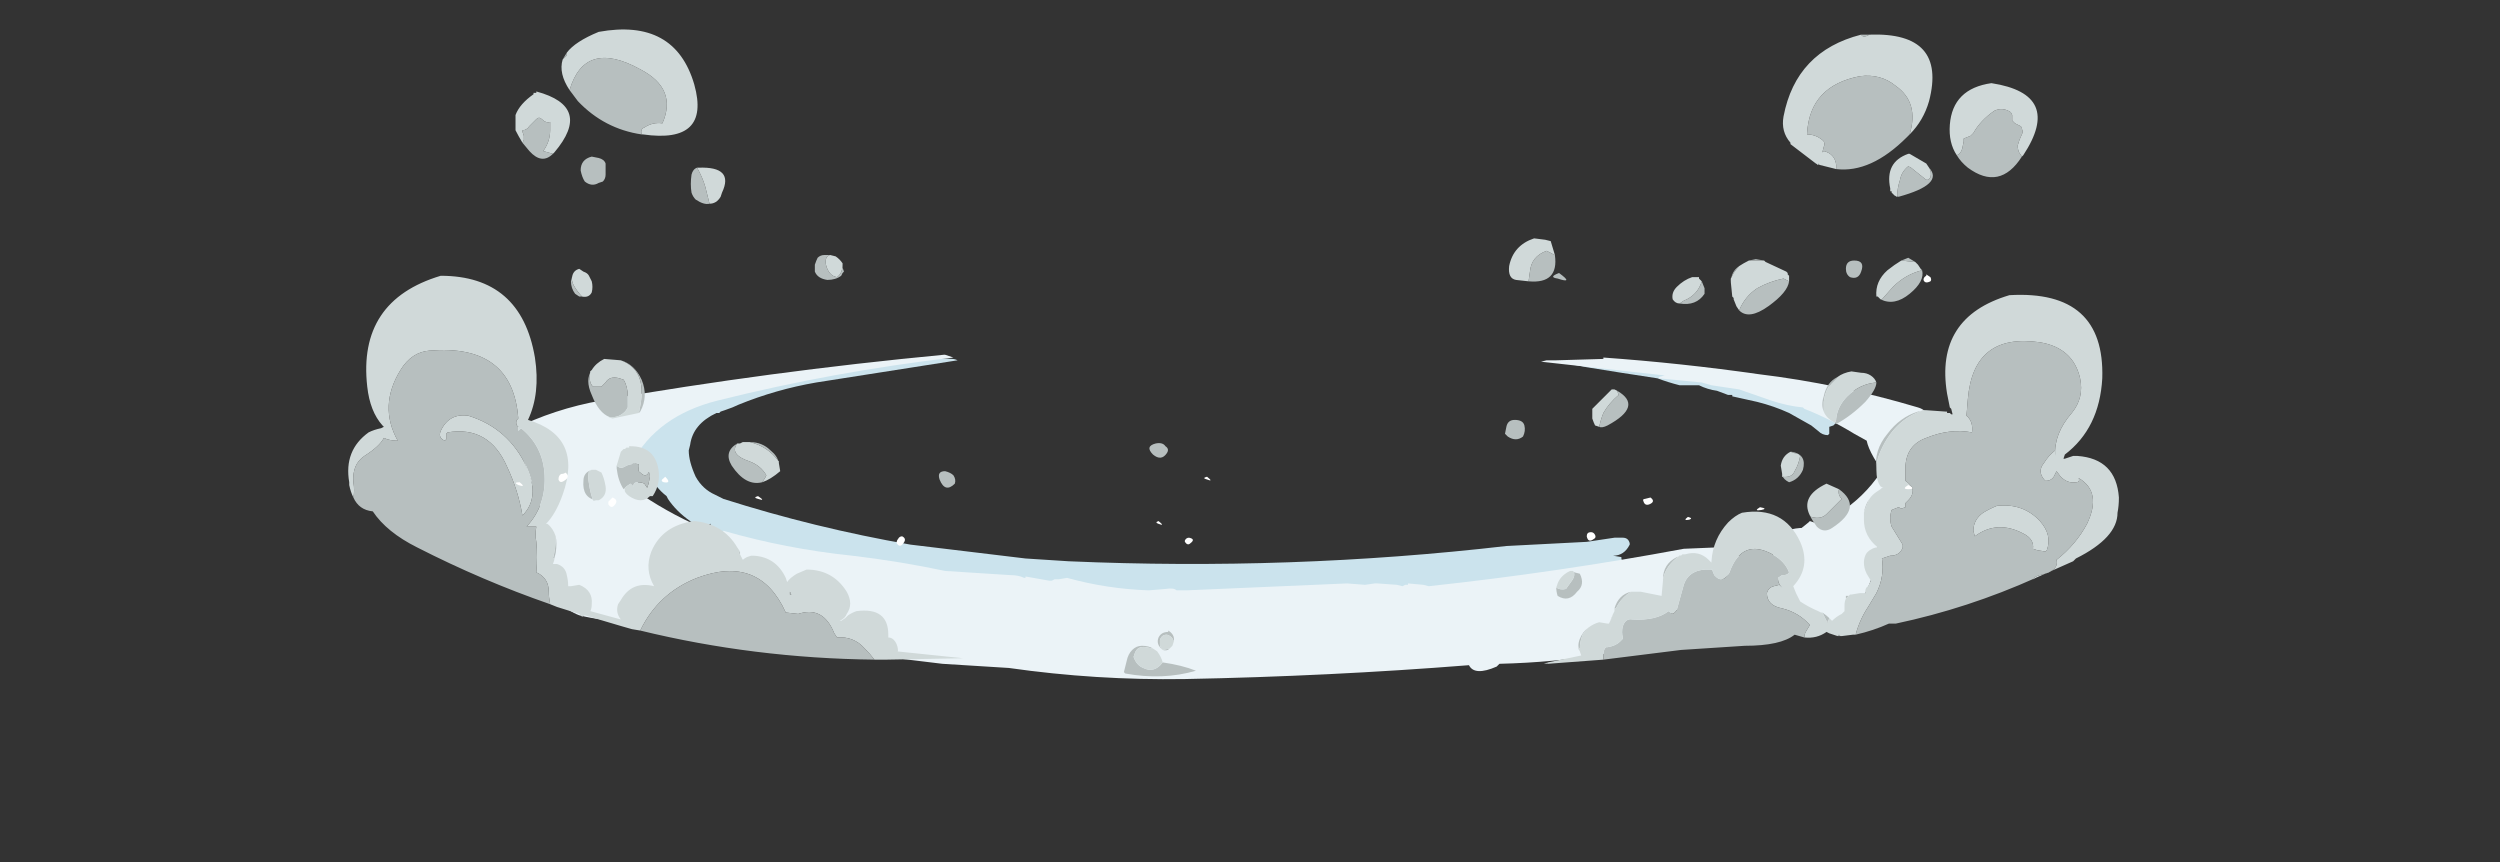 <?xml version="1.0" encoding="UTF-8" standalone="no"?>
<svg xmlns:ffdec="https://www.free-decompiler.com/flash" xmlns:xlink="http://www.w3.org/1999/xlink" ffdec:objectType="frame" height="217.7px" width="631.4px" xmlns="http://www.w3.org/2000/svg">
  <rect width="100%" height="100%" fill="#333333" stroke="none"/>
  <g transform="matrix(1.0, 0.0, 0.0, 1.0, 315.7, 131.95)">
    <use ffdec:characterId="1108" height="23.4" transform="matrix(7.0, 0.0, 0.0, 7.0, -227.85, -124.25)" width="63.9" xlink:href="#shape0"/>
  </g>
  <defs>
    <g id="shape0" transform="matrix(1.0, 0.0, 0.0, 1.0, 32.55, 17.75)">
      <path d="M11.05 -5.8 L16.4 -5.35 20.45 -4.6 20.75 -4.55 21.15 -3.65 21.15 -3.6 21.05 -3.5 20.9 -3.45 Q20.9 -3.4 20.9 -3.3 L20.9 -3.2 20.85 -3.15 Q20.65 -3.15 20.5 -3.3 L20.25 -3.5 19.45 -3.95 Q18.9 -4.2 18.3 -4.35 L17.4 -4.55 17.4 -4.6 17.25 -4.6 16.85 -4.75 Q16.5 -4.8 16.2 -4.95 L15.5 -4.95 Q15.1 -5.05 14.7 -5.2 L13.4 -5.4 12.15 -5.6 11.9 -5.65 11.05 -5.8 M13.45 0.55 Q13.65 0.55 13.7 0.75 L13.7 0.8 Q13.5 1.2 13.1 1.2 L13.4 1.25 13.4 1.3 Q13.45 1.45 13.35 1.45 L11.2 3.85 6.4 3.95 Q1.35 4.3 -3.65 4.05 L-12.75 3.75 Q-14.1 3.6 -13.8 3.05 L-13.75 2.55 Q-15.15 2.25 -16.55 2.25 -17.05 2.2 -17.2 1.85 L-18.4 1.45 -18.5 0.95 -18.4 0.85 -18.45 0.85 Q-18.8 0.85 -19.05 0.65 L-19.25 0.6 -20.2 -0.05 Q-20.7 -0.4 -21.0 -0.85 L-21.05 -0.95 Q-21.5 -1.3 -21.65 -1.75 L-22.0 -2.3 -22.3 -2.8 -23.65 -3.35 Q-23.0 -4.3 -21.75 -4.55 L-11.65 -5.95 -10.75 -5.9 Q-10.65 -5.9 -10.55 -5.85 L-15.65 -5.05 Q-17.1 -4.8 -18.45 -4.25 -18.65 -4.15 -18.95 -4.05 L-19.1 -4.0 -19.15 -3.95 -19.25 -3.95 Q-20.1 -3.55 -20.2 -2.8 L-20.25 -2.6 Q-20.25 -2.2 -20.0 -1.65 -19.75 -1.2 -19.3 -1.0 L-19.0 -0.85 Q-15.7 0.2 -12.25 0.8 L-8.1 1.3 -6.55 1.4 Q1.45 1.75 9.25 0.85 L12.15 0.7 13.15 0.55 13.45 0.55 M-19.45 0.05 Q-19.55 0.05 -19.5 0.15 L-19.45 0.05" fill="#cbe3ed" fill-rule="evenodd" stroke="none"/>
      <path d="M10.7 -5.85 L11.05 -5.85 12.75 -5.9 12.75 -5.95 Q15.55 -5.75 18.35 -5.35 21.25 -5.0 24.1 -4.15 24.45 -4.05 24.45 -3.75 L23.0 -1.85 Q22.75 -1.9 22.5 -2.35 22.3 -2.7 22.25 -2.95 L21.8 -3.2 Q20.9 -3.75 20.0 -4.1 L19.95 -4.15 Q19.4 -4.2 18.8 -4.4 L17.65 -4.8 16.65 -4.95 16.3 -5.05 14.75 -5.2 14.75 -5.25 14.95 -5.3 15.0 -5.3 10.5 -5.8 10.7 -5.85 M22.75 -1.8 Q23.15 -1.45 22.85 -0.8 L22.6 1.35 Q22.5 1.95 22.2 2.55 22.1 2.7 21.95 2.8 21.6 3.8 20.4 3.55 L18.9 1.85 18.85 0.65 Q19.2 0.25 19.85 0.2 L19.9 0.2 20.15 0.0 20.2 -0.05 20.35 0.0 20.4 0.0 21.2 -0.3 Q22.15 -0.9 22.75 -1.8 M18.0 1.35 L16.15 2.7 12.75 4.75 Q11.0 5.05 9.0 5.1 L8.9 5.2 Q8.1 5.55 7.9 5.15 2.85 5.55 -2.35 5.65 -5.55 5.7 -8.7 5.25 L-11.1 5.1 -12.75 4.9 -19.25 0.75 -19.0 0.3 Q-16.75 0.95 -14.35 1.2 -12.65 1.4 -11.0 1.75 L-8.65 1.9 Q-8.35 1.9 -8.15 2.0 L-8.1 2.0 -8.1 1.95 -7.25 2.1 -7.15 2.1 -7.05 2.05 -6.9 2.05 -6.6 2.0 Q-5.15 2.4 -3.65 2.45 L-3.05 2.4 Q-2.75 2.35 -2.65 2.45 L-2.3 2.45 3.5 2.2 4.15 2.25 4.5 2.2 4.6 2.2 5.3 2.25 5.5 2.3 5.6 2.25 5.7 2.25 5.7 2.2 6.25 2.25 6.45 2.3 Q11.1 1.8 15.65 0.95 L16.85 0.9 18.0 1.35 M-26.6 -3.35 Q-25.1 -4.1 -23.4 -4.4 -17.35 -5.45 -11.05 -6.05 L-11.0 -6.05 -10.7 -5.95 Q-15.0 -5.45 -19.2 -4.4 -21.4 -3.85 -22.3 -2.15 L-21.95 -1.0 Q-20.75 -0.2 -19.5 0.3 L-21.5 2.55 -22.55 3.55 Q-23.4 3.55 -24.2 3.35 -24.6 3.2 -24.85 2.9 L-25.65 -0.7 -26.6 -3.35 M-16.15 0.3 L-16.15 0.3 M-16.15 0.35 L-16.15 0.35" fill="#ebf3f7" fill-rule="evenodd" stroke="none"/>
      <path d="M22.05 -17.6 L22.35 -17.6 22.25 -17.55 Q22.1 -17.5 22.05 -17.6 M23.8 -14.0 L23.7 -13.9 Q22.4 -12.6 21.15 -12.75 L21.15 -12.9 Q21.1 -13.3 20.7 -13.4 L20.65 -13.35 20.7 -13.55 Q20.75 -13.65 20.7 -13.75 L20.65 -13.8 Q20.4 -14.0 20.1 -14.0 L20.1 -14.05 Q20.2 -15.75 22.0 -16.1 22.75 -16.2 23.3 -15.75 24.15 -15.15 23.8 -14.0 M20.55 -12.9 L20.35 -13.0 20.5 -12.9 20.5 -12.95 20.55 -12.9 M10.05 -8.7 L10.1 -9.05 Q10.15 -9.6 10.7 -9.8 L10.9 -9.7 Q10.95 -9.65 11.0 -9.65 11.15 -8.6 10.05 -8.7 M11.15 -9.0 Q11.7 -8.6 11.1 -8.8 10.75 -8.85 11.15 -9.0 M9.55 -3.7 Q9.85 -3.7 9.9 -3.5 9.95 -3.3 9.85 -3.1 9.6 -2.9 9.3 -3.1 9.25 -3.15 9.2 -3.2 L9.25 -3.45 Q9.3 -3.7 9.55 -3.7 M24.5 -12.8 Q25.05 -12.2 23.4 -11.75 L23.25 -11.8 23.35 -11.75 Q23.35 -12.05 23.45 -12.35 23.5 -12.65 23.75 -12.85 L23.85 -12.8 24.35 -12.4 Q24.45 -12.3 24.55 -12.45 24.6 -12.65 24.5 -12.8 M19.45 -8.7 Q19.4 -8.3 18.7 -7.8 18.0 -7.3 17.65 -7.65 17.85 -8.15 18.3 -8.45 18.75 -8.7 19.25 -8.8 L19.45 -8.7 M17.35 -8.65 Q17.35 -9.05 17.65 -9.25 17.55 -9.15 17.45 -9.0 L17.35 -8.8 17.35 -8.65 M18.0 -9.45 L18.25 -9.5 18.55 -9.45 18.0 -9.45 M22.05 -9.05 Q21.95 -8.75 21.65 -8.85 21.5 -8.95 21.5 -9.15 21.5 -9.45 21.8 -9.45 22.2 -9.45 22.05 -9.05 M23.5 -9.45 L23.75 -9.55 24.0 -9.4 23.95 -9.4 23.5 -9.45 M24.25 -9.1 Q24.35 -8.7 23.8 -8.25 23.25 -7.8 22.75 -8.05 L22.8 -8.05 23.2 -8.5 Q23.65 -8.95 24.25 -9.1 M16.3 -8.7 L16.4 -8.45 16.4 -8.25 Q16.1 -7.8 15.5 -7.9 L15.65 -8.0 Q16.15 -8.2 16.3 -8.7 M13.05 -4.8 L13.15 -4.8 13.05 -4.8 M13.25 -4.75 Q14.2 -4.2 12.9 -3.5 12.7 -3.4 12.6 -3.45 12.65 -3.7 12.75 -3.95 12.95 -4.3 13.3 -4.6 L13.25 -4.75 M22.6 -5.05 Q22.6 -4.8 22.2 -4.35 21.7 -3.85 21.15 -3.55 L21.1 -3.6 Q21.15 -3.65 21.15 -3.75 21.2 -4.2 21.55 -4.55 22.0 -5.0 22.6 -5.05 M20.7 -4.0 Q20.6 -4.25 20.7 -4.55 20.8 -5.05 21.2 -5.25 L20.95 -5.0 Q20.75 -4.75 20.7 -4.35 L20.7 -4.0 M19.5 -2.55 L19.55 -2.55 Q20.1 -2.45 19.95 -1.9 19.8 -1.55 19.45 -1.45 19.25 -1.55 19.2 -1.7 L19.2 -1.65 Q19.55 -1.6 19.65 -1.85 19.8 -2.1 19.85 -2.4 19.8 -2.5 19.65 -2.5 L19.5 -2.55 M20.2 -0.25 L20.25 -0.2 Q20.6 -0.1 20.8 -0.3 L21.35 -0.85 Q21.2 -1.0 21.25 -1.2 22.15 -0.55 21.0 0.2 20.7 0.4 20.45 0.15 20.3 -0.05 20.2 -0.25 M24.4 -4.05 L24.3 -4.05 Q23.2 -3.7 22.7 -2.45 22.6 -2.2 22.6 -1.9 22.5 -2.6 23.0 -3.2 23.45 -3.8 24.1 -4.0 L24.4 -4.05 M22.35 -0.85 Q22.25 -0.65 22.15 -0.35 22.2 -0.65 22.35 -0.85 M21.65 2.6 L21.5 2.75 21.5 2.65 21.6 2.65 21.65 2.6 M20.9 3.45 L20.85 3.6 20.8 3.55 20.65 3.25 Q20.8 3.35 20.9 3.45 M15.55 1.2 L15.5 1.2 Q15.0 1.55 14.9 2.05 14.9 1.5 15.4 1.25 L15.55 1.2 M13.75 2.5 L13.6 2.6 Q13.35 2.8 13.2 3.1 L13.15 3.1 Q13.3 2.6 13.75 2.5 M13.1 3.3 L13.05 3.45 13.0 3.55 13.1 3.3 M12.2 3.8 Q12.1 3.9 12.0 4.05 11.9 4.3 11.9 4.55 L11.85 4.55 11.9 4.65 Q11.8 4.45 11.9 4.2 12.0 3.95 12.2 3.8 M10.75 5.05 L10.75 5.1 10.6 5.1 10.75 5.05 M12.75 4.95 L12.75 4.8 Q12.75 4.65 12.8 4.55 L12.85 4.5 12.9 4.5 Q13.2 4.45 13.35 4.3 L13.45 4.2 13.45 4.15 Q13.4 3.95 13.45 3.75 13.55 3.45 13.8 3.5 14.65 3.55 15.1 3.2 L15.25 3.3 Q15.35 3.25 15.4 3.15 L15.65 2.25 Q15.85 1.65 16.65 1.7 L16.7 1.75 16.65 1.65 16.75 1.9 16.8 1.95 Q17.0 2.15 17.2 1.95 L17.25 1.9 17.3 1.8 Q17.75 0.55 18.85 1.15 19.3 1.4 19.45 1.8 19.4 1.9 19.25 1.9 L19.2 1.9 19.05 2.0 19.05 2.05 Q19.05 2.2 19.2 2.35 L19.1 2.25 18.9 2.3 Q18.7 2.35 18.65 2.55 18.65 3.0 19.2 3.1 19.8 3.25 20.2 3.7 L20.05 3.95 Q20.0 4.05 20.0 4.15 L19.65 4.05 Q19.15 4.45 17.85 4.45 L15.55 4.6 12.75 4.95 M21.2 4.1 L21.25 4.05 21.3 4.1 21.2 4.1 M21.85 4.05 Q22.0 3.5 22.3 3.05 L22.6 2.55 Q22.9 1.95 22.8 1.3 L23.1 1.2 Q23.45 1.2 23.55 0.9 L23.55 0.8 23.15 0.15 Q23.05 -0.15 23.15 -0.45 L23.4 -0.55 23.5 -0.5 23.65 -0.55 23.65 -0.7 23.75 -0.8 Q23.95 -1.0 23.9 -1.25 23.8 -1.4 23.65 -1.5 L23.65 -2.05 Q23.7 -2.8 24.4 -3.05 25.25 -3.4 26.05 -3.25 26.1 -3.65 25.85 -3.85 L25.9 -4.45 Q26.1 -6.85 28.5 -6.5 29.7 -6.3 29.95 -5.2 30.1 -4.5 29.65 -3.95 29.0 -3.2 29.05 -2.4 L29.05 -2.6 Q28.8 -2.4 28.65 -2.15 28.4 -1.85 28.65 -1.55 L28.7 -1.5 Q28.9 -1.5 29.0 -1.65 L29.1 -1.85 29.25 -1.65 Q29.5 -1.4 29.8 -1.45 29.95 -1.45 29.9 -1.6 30.75 -1.1 30.2 0.05 29.8 0.8 29.1 1.35 29.2 1.75 28.5 1.9 28.3 1.95 28.25 2.05 L28.35 2.0 Q25.9 3.1 23.3 3.65 L23.05 3.65 Q22.5 3.9 21.85 4.05 M25.5 -13.25 Q25.65 -13.3 25.7 -13.5 L25.75 -13.75 25.75 -13.85 26.0 -13.95 26.1 -14.05 Q26.35 -14.5 26.85 -14.85 27.15 -15.0 27.45 -14.8 L27.5 -14.7 27.5 -14.5 27.6 -14.4 27.8 -14.3 27.85 -14.25 27.85 -14.2 Q27.9 -14.1 27.85 -14.0 27.75 -13.8 27.7 -13.6 27.7 -13.45 27.75 -13.35 L27.85 -13.2 27.9 -13.25 27.85 -13.2 Q27.05 -11.95 25.9 -12.8 25.65 -13.0 25.5 -13.25 M26.95 -0.6 Q26.7 -0.5 26.45 -0.35 26.1 -0.1 26.1 0.3 L26.15 0.5 Q26.95 -0.1 27.9 0.4 28.3 0.6 28.25 0.95 L28.4 1.0 28.7 1.05 28.75 1.0 Q28.95 0.45 28.5 -0.05 27.9 -0.7 26.95 -0.6 M11.65 1.75 L11.7 1.8 11.9 1.85 Q12.1 2.25 11.8 2.5 11.5 2.9 11.1 2.65 11.05 2.5 11.05 2.35 11.2 2.45 11.4 2.4 L11.65 2.05 Q11.75 1.85 11.65 1.75 M-26.25 -13.7 L-26.2 -13.8 Q-26.2 -13.9 -26.2 -13.95 L-26.25 -14.1 -26.25 -14.15 Q-26.1 -14.15 -26.0 -14.3 L-25.75 -14.55 Q-25.65 -14.65 -25.55 -14.55 -25.4 -14.4 -25.25 -14.45 -25.25 -14.3 -25.25 -14.15 -25.25 -13.75 -25.5 -13.4 L-25.15 -13.3 Q-25.55 -12.9 -26.0 -13.4 L-26.25 -13.7 M-24.65 -16.95 L-24.65 -16.85 -24.8 -16.7 -24.65 -16.95 M-24.55 -15.6 Q-24.0 -17.45 -22.0 -16.35 -20.65 -15.65 -21.2 -14.4 -21.55 -14.45 -21.85 -14.25 -22.0 -14.2 -21.95 -14.0 -23.3 -14.2 -24.25 -15.2 L-24.55 -15.6 M-23.25 -12.55 Q-23.25 -12.4 -23.35 -12.3 L-23.5 -12.25 Q-23.75 -12.1 -24.0 -12.3 -24.1 -12.45 -24.15 -12.7 -24.15 -13.1 -23.75 -13.2 L-23.5 -13.15 Q-23.3 -13.1 -23.25 -12.95 L-23.25 -12.55 M-24.1 -8.15 L-24.2 -8.15 -24.35 -8.25 Q-24.5 -8.45 -24.5 -8.7 L-24.45 -8.9 Q-24.5 -8.75 -24.4 -8.55 -24.25 -8.3 -24.1 -8.15 M-32.35 -0.9 Q-32.3 -1.15 -32.35 -1.45 -32.4 -2.1 -31.95 -2.4 -31.4 -2.75 -31.25 -3.05 -31.05 -2.95 -30.75 -2.95 -31.45 -4.2 -30.65 -5.5 -30.25 -6.15 -29.6 -6.2 -26.6 -6.45 -26.4 -3.75 L-26.45 -3.7 Q-26.5 -3.6 -26.45 -3.5 L-26.4 -3.45 -26.4 -3.3 -26.3 -3.4 Q-25.5 -2.75 -25.45 -1.7 -25.4 -0.6 -26.1 0.15 L-25.75 0.15 Q-25.8 0.45 -25.75 0.7 -25.7 1.25 -25.75 1.8 -25.3 2.0 -25.3 2.5 -25.3 2.7 -25.25 2.95 -27.7 2.1 -30.05 0.9 -31.15 0.35 -31.65 -0.4 -32.15 -0.45 -32.35 -0.9 M-22.0 3.9 Q-21.35 2.55 -19.95 2.0 -17.7 1.15 -16.75 3.25 L-16.3 3.3 Q-15.4 3.0 -15.0 4.0 L-14.9 4.15 Q-14.3 4.1 -13.9 4.55 -13.7 4.75 -13.55 4.95 -17.9 4.9 -22.0 3.9 M-18.4 1.15 L-18.45 1.1 -18.4 1.05 -18.4 1.15 M-25.1 1.3 L-25.15 1.3 Q-25.05 0.95 -25.05 0.55 L-25.05 0.5 Q-25.0 0.75 -25.05 1.1 L-25.1 1.3 M-29.0 -3.0 L-29.0 -3.2 -28.95 -3.25 Q-27.45 -3.5 -26.8 -2.0 -26.4 -1.15 -26.25 -0.25 -25.6 -0.9 -26.1 -2.0 -26.75 -3.4 -28.2 -3.85 -28.9 -3.95 -29.2 -3.3 -29.3 -3.05 -29.05 -2.95 L-29.0 -3.0 M-22.7 -5.85 Q-22.2 -5.7 -21.95 -5.15 -21.7 -4.55 -22.0 -4.0 L-22.05 -3.95 -22.0 -4.2 Q-21.75 -5.5 -22.7 -5.85 M-23.1 -3.8 Q-23.5 -3.95 -23.75 -4.6 -24.0 -5.15 -23.75 -5.5 L-23.8 -5.45 Q-23.85 -5.25 -23.8 -5.05 L-23.75 -4.95 -23.7 -4.9 -23.4 -4.9 Q-23.35 -4.95 -23.25 -5.05 -23.1 -5.3 -22.75 -5.2 L-22.6 -5.15 Q-22.45 -4.9 -22.45 -4.55 L-22.45 -4.15 Q-22.5 -4.05 -22.55 -4.0 -22.75 -3.8 -23.0 -3.8 L-23.1 -3.8 M-23.75 -1.9 L-23.85 -1.85 Q-23.9 -1.65 -23.85 -1.4 -23.8 -1.05 -23.7 -0.8 L-23.6 -0.8 Q-24.1 -0.9 -24.05 -1.5 -24.05 -1.8 -23.75 -1.9 M-14.7 -9.35 L-14.7 -9.2 -14.65 -9.05 -14.7 -9.0 -14.75 -8.9 Q-14.95 -8.75 -15.25 -8.75 -15.6 -8.8 -15.7 -9.05 L-15.7 -9.3 Q-15.65 -9.45 -15.6 -9.55 -15.5 -9.65 -15.35 -9.65 L-15.15 -9.65 Q-15.35 -9.6 -15.3 -9.3 -15.2 -8.9 -14.9 -8.85 -14.7 -9.0 -14.7 -9.3 L-14.7 -9.35 M-19.5 -11.5 Q-19.7 -11.45 -20.0 -11.65 -20.1 -11.75 -20.15 -11.9 -20.2 -12.2 -20.15 -12.55 -20.1 -12.75 -19.95 -12.8 -19.75 -12.45 -19.65 -12.1 L-19.5 -11.5 M-22.6 -1.2 Q-22.8 -1.5 -22.85 -1.95 L-22.85 -2.05 Q-22.7 -1.9 -22.5 -2.05 -22.25 -2.15 -22.05 -2.1 L-22.05 -2.0 Q-22.1 -1.85 -22.0 -1.8 -21.8 -1.6 -21.7 -1.8 -21.65 -1.9 -21.65 -1.65 L-21.7 -1.4 -21.75 -1.25 -21.85 -1.4 Q-21.95 -1.45 -22.1 -1.45 -22.25 -1.45 -22.25 -1.3 L-22.35 -1.4 -22.5 -1.3 -22.6 -1.2 M-22.15 -1.15 L-22.15 -1.15 M-18.05 -2.9 Q-17.6 -2.9 -17.3 -2.6 -17.05 -2.4 -17.0 -2.15 L-17.0 -2.2 Q-17.4 -2.75 -18.05 -2.9 M-17.6 -1.45 Q-18.2 -1.3 -18.7 -2.05 -19.0 -2.55 -18.5 -2.85 -18.8 -2.45 -18.05 -2.2 -17.65 -2.05 -17.45 -1.7 L-17.5 -1.6 -17.6 -1.45 M-10.65 -1.4 Q-11.0 -1.05 -11.2 -1.55 -11.3 -1.85 -11.0 -1.85 -10.8 -1.8 -10.7 -1.7 -10.6 -1.55 -10.65 -1.4 M-3.0 -2.5 Q-3.2 -2.2 -3.5 -2.45 -3.8 -2.75 -3.4 -2.85 -3.15 -2.9 -3.05 -2.75 -2.9 -2.65 -3.0 -2.5 M-2.9 4.55 Q-3.0 4.65 -3.15 4.6 -3.4 4.4 -3.3 4.15 -3.2 3.95 -2.95 3.95 L-2.95 3.9 Q-2.7 4.05 -2.75 4.3 -2.8 4.1 -3.0 4.05 -3.2 4.05 -3.25 4.25 L-3.25 4.4 Q-3.25 4.5 -3.15 4.6 L-2.9 4.55 M-3.15 5.05 Q-2.45 5.15 -1.95 5.35 -3.15 5.7 -4.5 5.45 L-4.55 5.4 -4.45 5.0 Q-4.4 4.75 -4.25 4.6 -4.1 4.45 -3.9 4.45 -3.65 4.45 -3.5 4.55 L-3.75 4.5 Q-4.05 4.45 -4.15 4.7 L-4.2 4.85 Q-4.1 5.15 -3.85 5.25 -3.45 5.45 -3.15 5.05 M-16.55 2.6 L-16.6 2.6 -16.6 2.5 -16.55 2.6" fill="#b7bfbf" fill-rule="evenodd" stroke="none"/>
      <path d="M20.35 -13.0 L19.5 -13.65 19.5 -13.7 Q19.15 -14.1 19.25 -14.65 19.7 -17.0 22.05 -17.6 22.1 -17.5 22.25 -17.55 L22.35 -17.6 Q25.15 -17.7 24.5 -15.2 24.3 -14.5 23.8 -14.0 24.15 -15.15 23.3 -15.75 22.75 -16.2 22.0 -16.1 20.2 -15.75 20.1 -14.05 L20.1 -14.0 Q20.4 -14.0 20.65 -13.8 L20.7 -13.75 Q20.75 -13.65 20.7 -13.55 L20.65 -13.35 20.7 -13.4 Q21.1 -13.3 21.15 -12.9 L21.15 -12.75 20.55 -12.9 20.5 -12.95 20.5 -12.9 20.35 -13.0 M10.05 -8.7 L9.6 -8.75 Q9.3 -8.8 9.35 -9.25 9.5 -10.0 10.25 -10.25 L10.65 -10.2 10.85 -10.15 11.0 -9.65 Q10.95 -9.65 10.9 -9.7 L10.7 -9.8 Q10.15 -9.6 10.1 -9.05 L10.05 -8.7 M23.25 -11.8 L23.15 -11.9 23.15 -11.95 23.1 -11.95 23.1 -12.05 Q22.9 -13.0 23.75 -13.3 L23.8 -13.3 24.4 -12.95 24.5 -12.8 Q24.6 -12.65 24.55 -12.45 24.45 -12.3 24.35 -12.4 L23.85 -12.8 23.75 -12.85 Q23.5 -12.65 23.45 -12.35 23.35 -12.05 23.35 -11.75 L23.25 -11.8 M18.55 -9.45 L18.6 -9.4 19.35 -9.05 19.4 -9.0 19.4 -8.95 19.45 -8.9 19.45 -8.7 19.25 -8.8 Q18.75 -8.7 18.3 -8.45 17.85 -8.15 17.65 -7.65 L17.55 -7.8 17.45 -8.05 17.45 -8.1 17.4 -8.15 17.35 -8.65 17.35 -8.8 17.45 -9.0 Q17.55 -9.15 17.65 -9.25 17.8 -9.35 18.0 -9.45 L18.55 -9.45 M22.75 -8.05 L22.65 -8.15 22.6 -8.15 Q22.55 -8.7 23.0 -9.1 23.25 -9.3 23.5 -9.45 L23.95 -9.4 24.0 -9.4 24.1 -9.3 24.2 -9.15 24.25 -9.1 Q23.65 -8.95 23.2 -8.5 L22.8 -8.05 22.75 -8.05 M15.5 -7.9 Q15.35 -7.9 15.25 -8.05 15.2 -8.3 15.4 -8.5 15.65 -8.75 15.95 -8.85 L16.2 -8.85 16.2 -8.8 16.3 -8.7 Q16.15 -8.2 15.65 -8.0 L15.5 -7.9 M12.6 -3.45 L12.45 -3.5 Q12.4 -3.6 12.35 -3.75 L12.35 -3.8 Q12.35 -3.95 12.35 -4.1 L13.05 -4.8 13.15 -4.8 13.25 -4.75 13.3 -4.6 Q12.95 -4.3 12.75 -3.95 12.65 -3.7 12.6 -3.45 M21.2 -5.25 Q21.4 -5.4 21.7 -5.45 L22.05 -5.4 Q22.25 -5.4 22.4 -5.3 22.55 -5.2 22.6 -5.05 22.0 -5.0 21.55 -4.55 21.2 -4.2 21.15 -3.75 21.15 -3.65 21.1 -3.6 20.8 -3.75 20.7 -4.0 L20.7 -4.35 Q20.75 -4.75 20.95 -5.0 L21.2 -5.25 M19.2 -1.7 L19.2 -1.75 19.15 -2.05 Q19.2 -2.4 19.5 -2.55 L19.65 -2.5 Q19.8 -2.5 19.85 -2.4 19.8 -2.1 19.65 -1.85 19.55 -1.6 19.2 -1.65 L19.2 -1.7 M21.25 -1.2 Q21.2 -1.0 21.35 -0.85 L20.8 -0.3 Q20.6 -0.1 20.25 -0.2 L20.2 -0.25 Q19.85 -0.95 20.8 -1.4 L21.25 -1.2 M22.6 -1.9 Q22.6 -2.2 22.7 -2.45 23.2 -3.7 24.3 -4.05 L24.4 -4.05 25.1 -4.0 25.15 -4.0 25.15 -3.95 25.25 -3.95 25.3 -3.9 25.35 -3.9 25.3 -4.1 25.25 -4.15 25.15 -4.65 Q24.7 -7.4 27.4 -8.2 30.85 -8.4 30.75 -5.2 30.65 -3.4 29.4 -2.45 L29.35 -2.3 29.4 -2.3 29.7 -2.4 29.85 -2.4 Q31.25 -2.3 31.35 -0.9 31.35 -0.6 31.3 -0.35 31.3 0.55 29.8 1.3 L29.7 1.4 28.35 2.0 28.25 2.05 Q28.3 1.95 28.5 1.9 29.2 1.75 29.1 1.35 29.8 0.8 30.2 0.05 30.75 -1.1 29.9 -1.6 29.95 -1.45 29.8 -1.45 29.5 -1.4 29.25 -1.65 L29.1 -1.85 29.0 -1.65 Q28.9 -1.5 28.7 -1.5 L28.65 -1.55 Q28.4 -1.85 28.65 -2.15 28.8 -2.4 29.05 -2.6 L29.05 -2.4 Q29.0 -3.2 29.65 -3.95 30.1 -4.5 29.95 -5.2 29.7 -6.3 28.5 -6.5 26.1 -6.85 25.9 -4.45 L25.85 -3.85 Q26.1 -3.65 26.05 -3.25 25.25 -3.4 24.4 -3.05 23.7 -2.8 23.65 -2.05 L23.65 -1.5 Q23.8 -1.4 23.9 -1.25 23.95 -1.0 23.75 -0.8 L23.65 -0.7 23.65 -0.55 23.5 -0.5 23.4 -0.55 23.15 -0.45 Q23.05 -0.15 23.15 0.15 L23.55 0.8 23.55 0.9 Q23.45 1.2 23.1 1.2 L22.8 1.3 Q22.9 1.95 22.6 2.55 L22.3 3.05 Q22.0 3.5 21.85 4.05 L21.75 4.05 21.35 4.1 21.3 4.1 21.25 4.05 21.2 4.1 20.9 4.0 20.8 3.95 Q20.45 4.2 20.0 4.15 20.0 4.05 20.05 3.95 L20.2 3.7 Q19.8 3.25 19.2 3.1 18.65 3.0 18.65 2.55 18.7 2.35 18.9 2.3 L19.1 2.25 19.2 2.35 Q19.05 2.2 19.05 2.05 L19.05 2.0 19.2 1.9 19.25 1.9 Q19.4 1.9 19.45 1.8 19.3 1.4 18.85 1.15 17.75 0.55 17.3 1.8 L17.25 1.9 17.2 1.95 Q17.0 2.15 16.8 1.95 L16.75 1.9 16.65 1.65 16.7 1.75 16.65 1.7 Q15.85 1.65 15.65 2.25 L15.4 3.15 Q15.35 3.25 15.25 3.3 L15.1 3.2 Q14.65 3.55 13.8 3.5 13.55 3.45 13.45 3.75 13.4 3.95 13.45 4.15 L13.45 4.2 13.35 4.3 Q13.2 4.45 12.9 4.5 L12.85 4.5 12.8 4.55 Q12.75 4.65 12.75 4.8 L12.75 4.95 10.75 5.1 10.75 5.05 11.95 4.8 11.9 4.65 11.85 4.55 11.9 4.55 Q11.9 4.3 12.0 4.05 12.1 3.9 12.2 3.8 12.4 3.65 12.6 3.6 L12.9 3.65 12.95 3.65 13.0 3.55 13.05 3.45 13.1 3.3 13.15 3.2 13.15 3.1 13.2 3.1 Q13.35 2.8 13.6 2.6 L13.75 2.5 14.1 2.5 14.85 2.65 14.9 2.1 14.9 2.05 Q15.0 1.55 15.5 1.2 L15.55 1.2 15.6 1.15 15.7 1.15 Q16.2 1.0 16.55 1.35 L16.65 1.45 16.65 1.4 Q16.7 0.6 17.25 0.0 17.5 -0.25 17.75 -0.35 19.25 -0.6 19.85 0.7 20.25 1.6 19.6 2.3 L19.7 2.55 19.85 2.85 Q20.15 3.05 20.5 3.2 L20.6 3.25 20.65 3.25 20.8 3.55 20.85 3.6 20.9 3.45 21.0 3.55 Q21.15 3.4 21.35 3.3 L21.45 3.2 21.45 3.0 Q21.45 2.85 21.5 2.75 L21.65 2.6 21.7 2.6 22.0 2.55 22.2 2.55 22.2 2.5 Q22.2 2.35 22.3 2.3 L22.4 2.1 22.25 1.85 Q22.15 1.65 22.15 1.45 22.15 1.25 22.25 1.1 L22.3 1.05 Q22.35 1.0 22.45 0.95 22.55 0.9 22.65 0.9 22.15 0.5 22.15 -0.1 L22.15 -0.35 Q22.25 -0.65 22.35 -0.85 22.45 -1.0 22.6 -1.1 L22.75 -1.2 22.8 -1.25 22.85 -1.25 22.75 -1.3 Q22.6 -1.5 22.6 -1.9 M27.9 -13.25 L27.85 -13.2 27.75 -13.35 Q27.7 -13.45 27.7 -13.6 27.75 -13.8 27.85 -14.0 27.9 -14.1 27.85 -14.2 L27.85 -14.25 27.8 -14.3 27.6 -14.4 27.5 -14.5 27.5 -14.7 27.45 -14.8 Q27.15 -15.0 26.85 -14.85 26.35 -14.5 26.1 -14.05 L26.0 -13.95 25.75 -13.85 25.75 -13.75 25.7 -13.5 Q25.65 -13.3 25.5 -13.25 25.2 -13.7 25.25 -14.35 25.35 -15.65 26.75 -15.85 29.35 -15.45 27.9 -13.25 M26.95 -0.6 Q27.9 -0.7 28.5 -0.05 28.95 0.45 28.75 1.0 L28.7 1.05 28.4 1.0 28.25 0.95 Q28.3 0.6 27.9 0.4 26.95 -0.1 26.15 0.5 L26.1 0.3 Q26.1 -0.1 26.45 -0.35 26.7 -0.5 26.95 -0.6 M11.05 2.35 L11.1 2.2 Q11.2 1.95 11.45 1.8 L11.55 1.75 11.65 1.75 Q11.75 1.85 11.65 2.05 L11.4 2.4 Q11.2 2.45 11.05 2.35 M-26.25 -13.7 Q-26.4 -13.95 -26.5 -14.15 L-26.5 -14.7 Q-26.35 -15.1 -25.85 -15.45 L-25.85 -15.5 -25.75 -15.5 -25.75 -15.55 Q-23.7 -15.0 -25.1 -13.35 L-25.15 -13.3 -25.5 -13.4 Q-25.25 -13.75 -25.25 -14.15 -25.25 -14.3 -25.25 -14.45 -25.4 -14.4 -25.55 -14.55 -25.65 -14.65 -25.75 -14.55 L-26.0 -14.3 Q-26.1 -14.15 -26.25 -14.15 L-26.25 -14.1 -26.2 -13.95 Q-26.2 -13.9 -26.2 -13.8 L-26.25 -13.7 M-24.8 -16.7 L-24.65 -16.85 -24.65 -16.95 Q-24.35 -17.35 -23.5 -17.7 -20.75 -18.2 -20.05 -15.8 -19.45 -13.65 -21.9 -14.0 L-21.95 -14.0 Q-22.0 -14.2 -21.85 -14.25 -21.55 -14.45 -21.2 -14.4 -20.65 -15.65 -22.0 -16.35 -24.0 -17.45 -24.55 -15.6 -24.95 -16.2 -24.8 -16.7 M-24.45 -8.9 Q-24.4 -9.1 -24.2 -9.15 L-24.05 -9.05 Q-23.9 -9.0 -23.85 -8.9 L-23.75 -8.7 Q-23.7 -8.5 -23.75 -8.3 -23.85 -8.1 -24.1 -8.15 -24.25 -8.3 -24.4 -8.55 -24.5 -8.75 -24.45 -8.9 M-25.25 2.95 Q-25.3 2.7 -25.3 2.5 -25.3 2.0 -25.75 1.8 -25.7 1.25 -25.75 0.7 -25.8 0.45 -25.75 0.15 L-26.1 0.15 Q-25.4 -0.6 -25.45 -1.7 -25.5 -2.75 -26.3 -3.4 L-26.4 -3.3 -26.4 -3.45 -26.45 -3.5 Q-26.5 -3.6 -26.45 -3.7 L-26.4 -3.75 Q-26.6 -6.45 -29.6 -6.2 -30.25 -6.15 -30.65 -5.5 -31.45 -4.2 -30.75 -2.95 -31.05 -2.95 -31.25 -3.05 -31.4 -2.75 -31.95 -2.4 -32.4 -2.1 -32.35 -1.45 -32.3 -1.15 -32.35 -0.9 -32.45 -1.1 -32.5 -1.35 L-32.5 -1.45 Q-32.7 -2.6 -31.8 -3.25 -31.6 -3.35 -31.35 -3.4 L-31.25 -3.45 -31.3 -3.5 Q-31.75 -4.0 -31.85 -4.9 -32.2 -8.0 -29.2 -8.9 -26.3 -8.9 -25.8 -5.95 -25.6 -4.65 -26.05 -3.7 -24.05 -3.1 -24.8 -1.0 -25.05 -0.3 -25.4 0.05 L-25.35 0.05 Q-25.15 0.2 -25.05 0.5 L-25.05 0.55 Q-25.05 0.95 -25.15 1.3 L-25.1 1.3 -25.1 1.35 -25.15 1.5 -25.0 1.5 Q-24.7 1.6 -24.65 1.9 -24.6 2.1 -24.6 2.3 L-24.5 2.3 -24.2 2.25 Q-23.7 2.45 -23.75 2.95 -23.75 3.1 -23.8 3.2 L-22.7 3.5 Q-22.9 3.25 -22.8 2.95 L-22.7 2.8 Q-22.3 2.1 -21.5 2.3 -21.85 1.7 -21.6 1.05 -21.2 0.1 -20.05 -0.05 -19.0 0.05 -18.5 0.9 L-18.4 1.05 -18.45 1.1 -18.4 1.15 -18.3 1.35 Q-18.25 1.3 -18.15 1.25 L-18.0 1.2 -17.9 1.2 Q-17.1 1.25 -16.75 2.0 L-16.7 2.15 Q-16.6 2.0 -16.35 1.85 L-16.0 1.7 Q-15.05 1.7 -14.55 2.5 -14.3 2.95 -14.55 3.3 -14.6 3.45 -14.8 3.55 L-14.75 3.55 -14.6 3.45 -14.5 3.35 Q-14.35 3.25 -14.2 3.2 -13.05 3.05 -13.05 4.05 L-13.05 4.15 Q-12.9 4.15 -12.8 4.3 -12.7 4.45 -12.7 4.65 L-12.75 4.65 -10.35 4.9 -13.1 4.95 -13.55 4.95 Q-13.7 4.75 -13.9 4.55 -14.3 4.1 -14.9 4.15 L-15.0 4.0 Q-15.4 3.0 -16.3 3.3 L-16.75 3.25 Q-17.7 1.15 -19.95 2.0 -21.35 2.55 -22.0 3.9 L-22.3 3.85 -22.65 3.75 -24.0 3.35 -24.1 3.4 -24.2 3.3 -25.0 3.05 -25.25 2.95 M-29.0 -3.0 L-29.05 -2.95 Q-29.3 -3.05 -29.2 -3.3 -28.9 -3.95 -28.2 -3.85 -26.75 -3.4 -26.1 -2.0 -25.6 -0.9 -26.25 -0.25 -26.4 -1.15 -26.8 -2.0 -27.45 -3.5 -28.95 -3.25 L-29.0 -3.2 -29.0 -3.0 M-23.75 -5.5 Q-23.6 -5.75 -23.3 -5.9 L-22.7 -5.85 Q-21.75 -5.5 -22.0 -4.2 L-22.05 -3.95 -23.0 -3.75 -23.15 -3.8 -23.1 -3.8 -23.0 -3.8 Q-22.75 -3.8 -22.55 -4.0 -22.5 -4.05 -22.45 -4.15 L-22.45 -4.55 Q-22.45 -4.9 -22.6 -5.15 L-22.75 -5.2 Q-23.1 -5.3 -23.25 -5.05 -23.35 -4.95 -23.4 -4.9 L-23.7 -4.9 -23.75 -4.95 -23.8 -5.05 Q-23.85 -5.25 -23.8 -5.45 L-23.75 -5.5 M-23.6 -0.8 L-23.7 -0.8 Q-23.8 -1.05 -23.85 -1.4 -23.9 -1.65 -23.85 -1.85 L-23.75 -1.9 -23.6 -1.9 -23.4 -1.8 Q-23.3 -1.6 -23.25 -1.3 -23.2 -0.95 -23.5 -0.8 L-23.6 -0.8 M-15.15 -9.65 L-14.95 -9.6 Q-14.8 -9.5 -14.7 -9.35 L-14.7 -9.3 Q-14.7 -9.0 -14.9 -8.85 -15.2 -8.9 -15.3 -9.3 -15.35 -9.6 -15.15 -9.65 M-19.95 -12.8 L-19.9 -12.8 Q-18.6 -12.85 -19.05 -11.9 L-19.1 -11.75 Q-19.25 -11.5 -19.5 -11.5 L-19.65 -12.1 Q-19.75 -12.45 -19.95 -12.8 M-22.85 -2.05 L-22.7 -2.55 -22.6 -2.65 -22.55 -2.65 -22.5 -2.7 -22.4 -2.7 -22.4 -2.75 -22.35 -2.75 Q-21.5 -2.75 -21.35 -1.95 -21.25 -1.4 -21.55 -0.95 L-21.65 -0.95 Q-21.95 -0.65 -22.4 -0.95 -22.6 -1.1 -22.55 -1.2 L-22.6 -1.2 -22.5 -1.3 -22.35 -1.4 -22.25 -1.3 Q-22.25 -1.45 -22.1 -1.45 -21.95 -1.45 -21.85 -1.4 L-21.75 -1.25 -21.7 -1.4 -21.65 -1.65 Q-21.65 -1.9 -21.7 -1.8 -21.8 -1.6 -22.0 -1.8 -22.1 -1.85 -22.05 -2.0 L-22.05 -2.1 Q-22.25 -2.15 -22.5 -2.05 -22.7 -1.9 -22.85 -2.05 M-22.15 -1.15 L-22.15 -1.15 M-18.5 -2.85 L-18.4 -2.85 -18.3 -2.9 -18.05 -2.9 Q-17.4 -2.75 -17.0 -2.2 L-17.0 -2.15 -16.95 -1.85 Q-17.3 -1.55 -17.6 -1.45 L-17.5 -1.6 -17.45 -1.7 Q-17.65 -2.05 -18.05 -2.2 -18.8 -2.45 -18.5 -2.85 M-2.9 4.55 L-3.15 4.6 Q-3.25 4.5 -3.25 4.4 L-3.25 4.25 Q-3.2 4.05 -3.0 4.05 -2.8 4.1 -2.75 4.3 L-2.8 4.45 -2.9 4.55 M-3.15 5.05 Q-3.45 5.45 -3.85 5.25 -4.1 5.15 -4.2 4.85 L-4.15 4.7 Q-4.05 4.45 -3.75 4.5 L-3.5 4.55 -3.35 4.65 Q-3.2 4.85 -3.15 5.05 M-16.55 2.6 L-16.6 2.5 -16.6 2.6 -16.55 2.6" fill="#d0d9d9" fill-rule="evenodd" stroke="none"/>
      <path d="M15.85 -0.1 Q15.6 -0.05 15.8 -0.2 16.0 -0.15 15.85 -0.1 M14.4 -0.65 Q14.25 -0.6 14.2 -0.75 14.15 -0.85 14.25 -0.85 L14.45 -0.9 Q14.65 -0.75 14.4 -0.65 M18.45 -0.45 Q18.15 -0.4 18.4 -0.55 18.7 -0.5 18.45 -0.45 M24.55 -8.85 Q24.6 -8.75 24.55 -8.7 24.35 -8.6 24.3 -8.75 24.3 -8.85 24.4 -8.9 L24.4 -8.95 24.55 -8.85 M23.75 -1.2 Q23.5 -1.2 23.75 -1.35 24.05 -1.2 23.75 -1.2 M12.45 0.45 Q12.5 0.55 12.4 0.6 12.2 0.75 12.15 0.5 12.15 0.35 12.3 0.35 12.4 0.35 12.45 0.45 M-24.75 -1.5 Q-24.9 -1.4 -24.95 -1.55 -24.95 -1.7 -24.85 -1.75 -24.75 -1.75 -24.7 -1.8 -24.5 -1.65 -24.75 -1.5 M-26.4 -1.35 Q-26.6 -1.45 -26.35 -1.45 -26.1 -1.25 -26.4 -1.35 M-17.75 -0.85 Q-17.95 -0.9 -17.75 -0.95 -17.45 -0.75 -17.75 -0.85 M-21.15 -1.45 Q-21.3 -1.5 -21.15 -1.6 L-21.1 -1.65 Q-20.85 -1.4 -21.15 -1.45 M-22.95 -0.6 Q-23.05 -0.5 -23.15 -0.65 L-23.15 -0.75 Q-23.05 -0.85 -23.0 -0.9 -22.75 -0.8 -22.95 -0.6 M-1.55 -1.55 Q-1.75 -1.6 -1.55 -1.65 -1.3 -1.45 -1.55 -1.55 M-2.15 0.75 Q-2.25 0.85 -2.35 0.7 L-2.35 0.65 Q-2.3 0.55 -2.2 0.55 -1.95 0.6 -2.15 0.75 M-12.55 0.8 Q-12.65 0.9 -12.75 0.75 -12.75 0.65 -12.7 0.6 -12.65 0.5 -12.55 0.5 -12.35 0.6 -12.55 0.8 M-3.3 0.05 Q-3.45 0.0 -3.3 -0.05 -3.05 0.15 -3.3 0.05" fill="#ffffff" fill-rule="evenodd" stroke="none"/>
    </g>
  </defs>
</svg>
